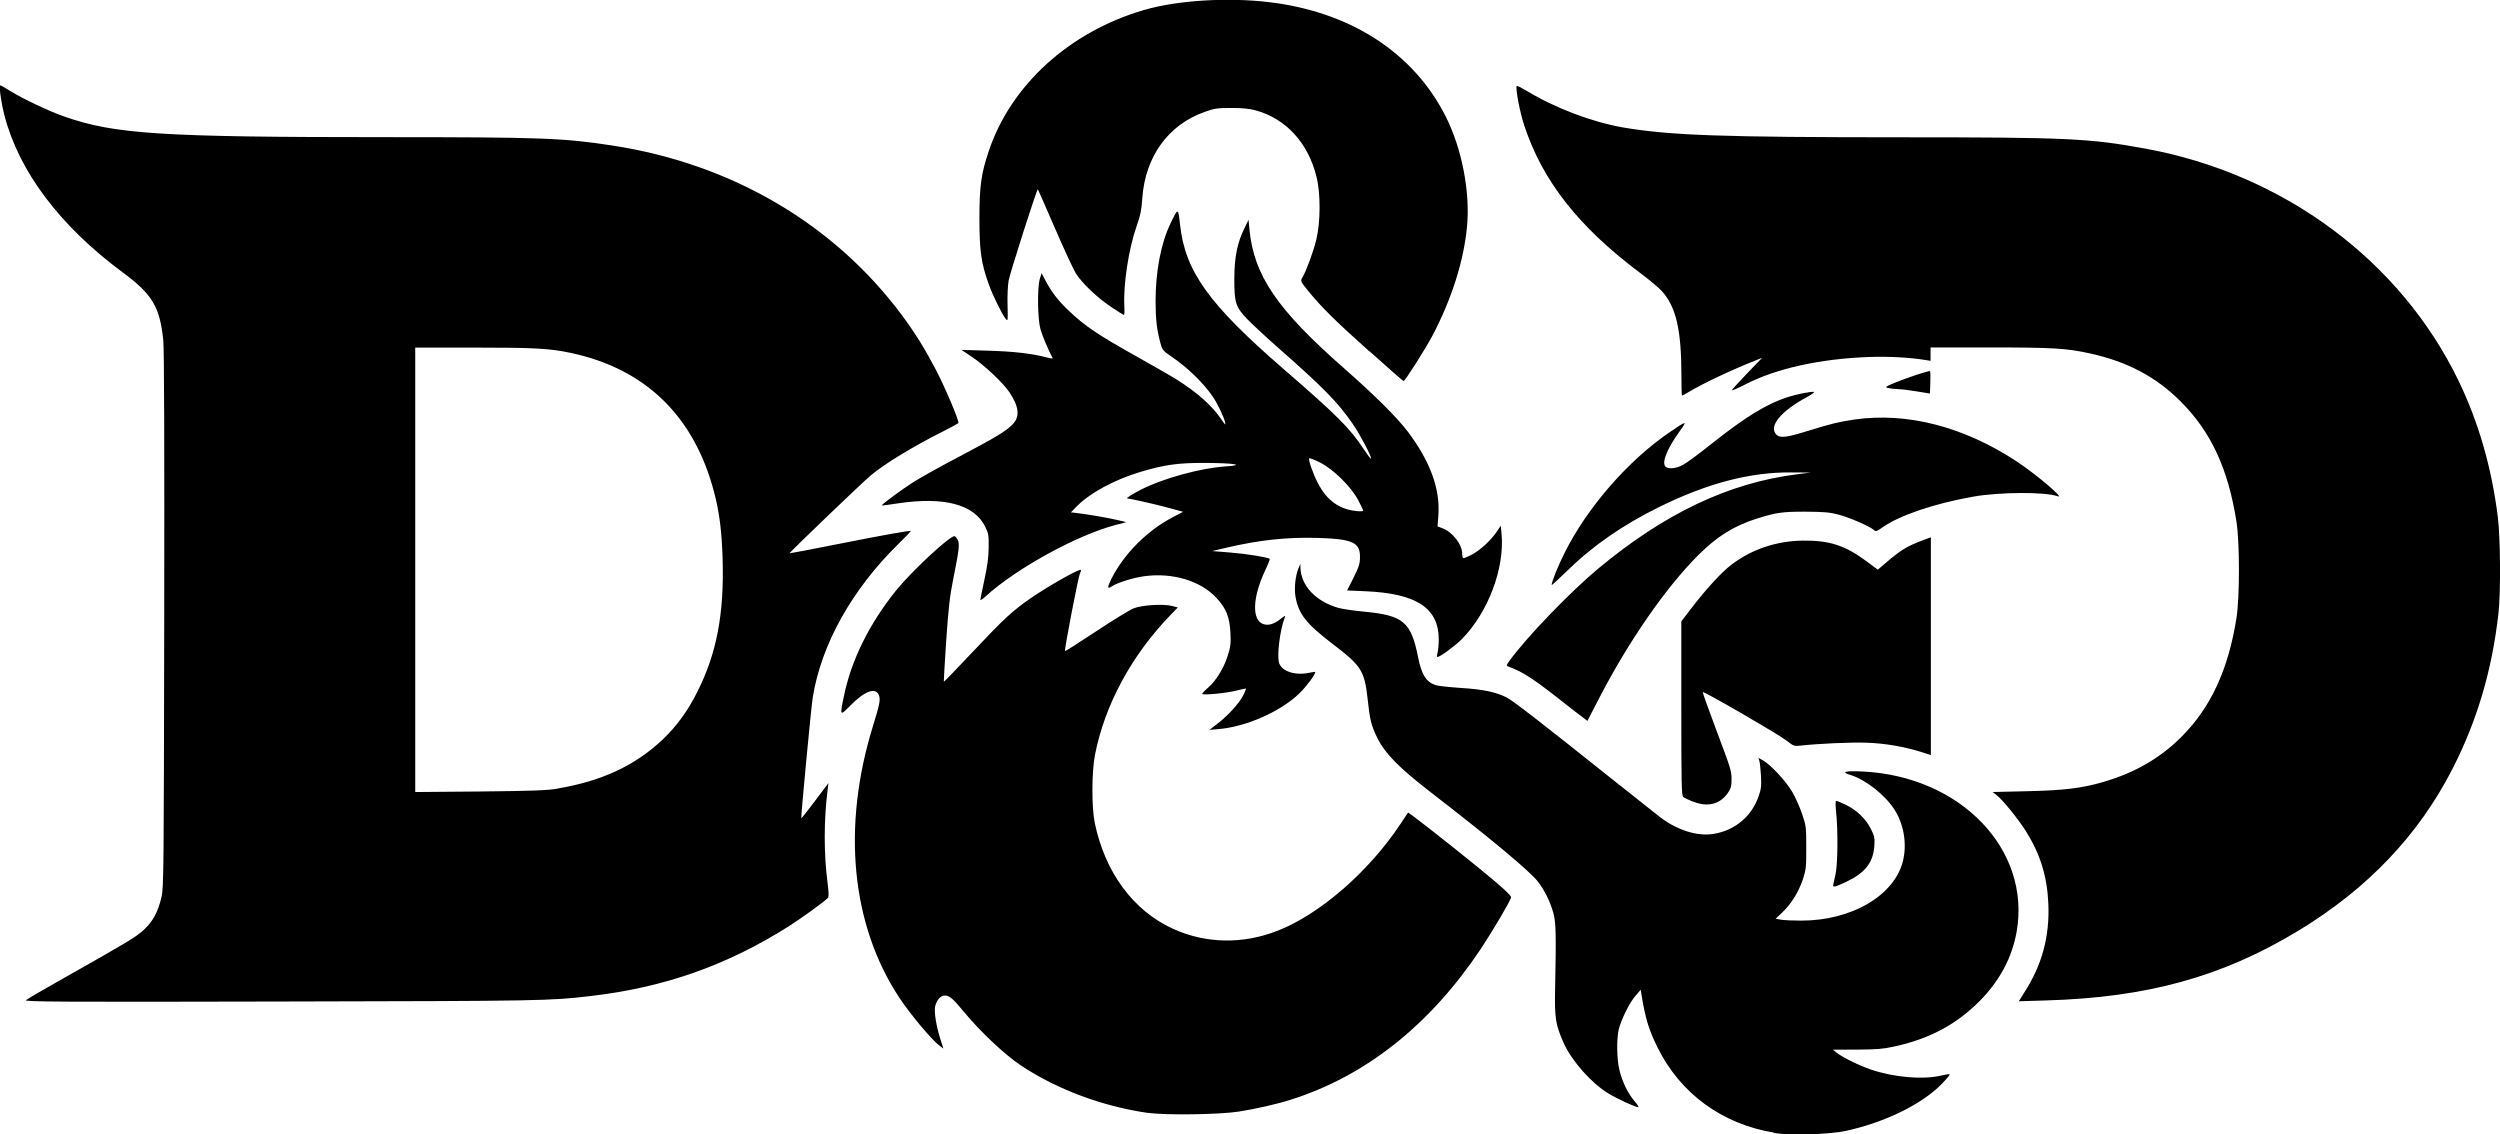 <?xml version="1.0" encoding="UTF-8" standalone="no"?>
<!-- Created with Inkscape (http://www.inkscape.org/) -->

<svg
   width="18.664mm"
   height="8.467mm"
   viewBox="0 0 18.664 8.467"
   version="1.1"
   id="svg1"
   xmlns:inkscape="http://www.inkscape.org/namespaces/inkscape"
   xmlns:sodipodi="http://sodipodi.sourceforge.net/DTD/sodipodi-0.dtd"
   xmlns="http://www.w3.org/2000/svg"
   xmlns:svg="http://www.w3.org/2000/svg">
  <sodipodi:namedview
     id="namedview1"
     pagecolor="#ffffff"
     bordercolor="#666666"
     borderopacity="1.0"
     inkscape:showpageshadow="2"
     inkscape:pageopacity="0.0"
     inkscape:pagecheckerboard="0"
     inkscape:deskcolor="#d1d1d1"
     inkscape:document-units="mm" />
  <defs
     id="defs1" />
  <g
     inkscape:label="Layer 1"
     inkscape:groupmode="layer"
     id="layer1"
     transform="translate(-95.779,-144.198)">
    <path
       style="display:inline;fill:#000000;fill-opacity:1;stroke:none;stroke-width:0.088"
       d="m 109.024,152.654 c -0.389,-0.064 -0.701,-0.292 -0.872,-0.639 -0.064,-0.13 -0.09,-0.217 -0.118,-0.389 l -0.006,-0.039 -0.038,0.044 c -0.045,0.051 -0.107,0.176 -0.126,0.252 -0.017,0.072 -0.015,0.223 0.005,0.304 0.022,0.089 0.064,0.176 0.113,0.232 0.022,0.025 0.034,0.045 0.027,0.045 -0.021,-2.2e-4 -0.155,-0.062 -0.22,-0.101 -0.13,-0.079 -0.277,-0.245 -0.337,-0.38 -0.06,-0.136 -0.068,-0.184 -0.063,-0.411 0.008,-0.391 0.006,-0.485 -0.012,-0.553 -0.024,-0.088 -0.066,-0.175 -0.119,-0.242 -0.06,-0.077 -0.353,-0.321 -0.8,-0.666 -0.235,-0.182 -0.338,-0.287 -0.395,-0.401 -0.047,-0.095 -0.057,-0.135 -0.075,-0.303 -0.022,-0.2 -0.049,-0.241 -0.254,-0.397 -0.205,-0.156 -0.262,-0.229 -0.284,-0.362 -0.01,-0.061 0.001,-0.158 0.024,-0.21 l 0.013,-0.031 7.9e-4,0.03 c 0.004,0.134 0.115,0.251 0.282,0.299 0.029,0.008 0.119,0.022 0.2,0.029 0.286,0.028 0.344,0.077 0.396,0.339 0.026,0.131 0.06,0.185 0.131,0.209 0.018,0.006 0.103,0.015 0.189,0.021 0.164,0.01 0.261,0.03 0.343,0.072 0.045,0.023 0.241,0.174 0.796,0.617 0.157,0.125 0.313,0.248 0.346,0.274 0.13,0.1 0.282,0.147 0.404,0.126 0.16,-0.027 0.284,-0.133 0.335,-0.285 0.018,-0.052 0.02,-0.077 0.016,-0.149 -0.003,-0.048 -0.008,-0.098 -0.012,-0.11 l -0.007,-0.023 0.033,0.018 c 0.058,0.033 0.169,0.152 0.217,0.232 0.025,0.042 0.059,0.118 0.076,0.169 0.03,0.088 0.031,0.098 0.031,0.252 2.2e-4,0.149 -0.002,0.165 -0.026,0.238 -0.032,0.094 -0.086,0.181 -0.153,0.245 l -0.05,0.047 0.04,0.007 c 0.022,0.004 0.089,0.007 0.149,0.007 0.382,7.8e-4 0.705,-0.191 0.764,-0.454 0.028,-0.126 0.003,-0.27 -0.067,-0.377 -0.071,-0.11 -0.218,-0.224 -0.329,-0.257 -0.074,-0.022 -0.036,-0.032 0.097,-0.025 0.729,0.037 1.252,0.582 1.146,1.194 -0.034,0.194 -0.126,0.367 -0.276,0.519 -0.175,0.176 -0.377,0.284 -0.643,0.341 -0.081,0.018 -0.131,0.021 -0.276,0.022 l -0.177,4.4e-4 0.027,0.022 c 0.045,0.036 0.169,0.097 0.261,0.128 0.171,0.057 0.384,0.075 0.517,0.044 0.034,-0.008 0.064,-0.013 0.067,-0.01 0.003,0.003 -0.023,0.034 -0.057,0.069 -0.146,0.153 -0.429,0.291 -0.721,0.354 -0.124,0.026 -0.415,0.035 -0.533,0.015 z m -4.673,-0.147 c -0.338,-0.048 -0.679,-0.175 -0.948,-0.353 -0.12,-0.08 -0.304,-0.252 -0.425,-0.399 -0.086,-0.104 -0.111,-0.125 -0.148,-0.125 -0.029,0 -0.061,0.038 -0.07,0.084 -0.008,0.042 0.009,0.145 0.039,0.24 l 0.023,0.072 -0.026,-0.019 c -0.061,-0.045 -0.219,-0.234 -0.304,-0.362 -0.358,-0.544 -0.429,-1.273 -0.196,-2.026 0.051,-0.166 0.057,-0.197 0.045,-0.23 -0.024,-0.062 -0.105,-0.034 -0.211,0.074 -0.082,0.083 -0.082,0.083 -0.051,-0.066 0.054,-0.268 0.19,-0.543 0.39,-0.791 0.119,-0.147 0.408,-0.415 0.437,-0.405 0.006,0.002 0.017,0.014 0.023,0.027 0.015,0.029 0.011,0.073 -0.032,0.285 -0.027,0.135 -0.037,0.221 -0.054,0.469 -0.011,0.167 -0.019,0.305 -0.018,0.306 0.002,0.001 0.104,-0.104 0.226,-0.234 0.227,-0.241 0.289,-0.298 0.427,-0.393 0.132,-0.09 0.359,-0.219 0.37,-0.208 0.003,0.003 -6.4e-4,0.015 -0.007,0.027 -0.011,0.021 -0.118,0.572 -0.111,0.579 0.002,0.002 0.107,-0.065 0.234,-0.149 0.127,-0.084 0.253,-0.161 0.28,-0.171 0.061,-0.024 0.223,-0.034 0.285,-0.017 l 0.043,0.011 -0.053,0.055 c -0.294,0.304 -0.493,0.673 -0.566,1.049 -0.024,0.127 -0.025,0.389 -0.001,0.504 0.076,0.369 0.287,0.655 0.582,0.79 0.246,0.113 0.525,0.118 0.787,0.014 0.314,-0.124 0.677,-0.44 0.913,-0.795 0.03,-0.045 0.056,-0.084 0.057,-0.086 0.003,-0.004 0.302,0.23 0.522,0.409 0.177,0.144 0.247,0.208 0.247,0.224 0,0.019 -0.137,0.251 -0.228,0.388 -0.378,0.566 -0.859,0.947 -1.417,1.123 -0.103,0.033 -0.262,0.069 -0.39,0.089 -0.143,0.022 -0.543,0.028 -0.674,0.009 z m -8.38,-0.841 c 0.008,-0.008 0.135,-0.082 0.281,-0.164 0.49,-0.277 0.537,-0.305 0.598,-0.36 0.07,-0.063 0.109,-0.136 0.135,-0.248 0.016,-0.068 0.017,-0.206 0.02,-2.065 0.002,-1.293 -2.86e-4,-2.026 -0.007,-2.089 -0.025,-0.25 -0.082,-0.345 -0.301,-0.507 -0.47,-0.347 -0.778,-0.756 -0.886,-1.178 -0.024,-0.093 -0.041,-0.22 -0.03,-0.22 0.004,0 0.038,0.019 0.076,0.043 0.091,0.057 0.289,0.151 0.399,0.189 0.379,0.133 0.72,0.155 2.414,0.155 1.151,2.2e-4 1.315,0.006 1.684,0.063 0.89,0.137 1.655,0.587 2.162,1.271 0.092,0.124 0.168,0.246 0.248,0.399 0.069,0.131 0.178,0.388 0.17,0.401 -0.003,0.004 -0.054,0.032 -0.113,0.062 -0.218,0.109 -0.436,0.241 -0.54,0.328 -0.055,0.045 -0.612,0.579 -0.608,0.583 0.001,10e-4 0.166,-0.03 0.366,-0.07 0.342,-0.068 0.535,-0.102 0.541,-0.097 10e-4,0.001 -0.039,0.043 -0.091,0.094 -0.349,0.341 -0.581,0.756 -0.643,1.153 -0.012,0.077 -0.089,0.893 -0.085,0.898 0.002,0.002 0.048,-0.057 0.103,-0.13 l 0.1,-0.133 -0.006,0.048 c -0.029,0.226 -0.029,0.481 -0.001,0.695 0.009,0.067 0.01,0.105 0.004,0.113 -0.02,0.024 -0.195,0.151 -0.296,0.215 -0.459,0.29 -0.926,0.455 -1.476,0.519 -0.309,0.036 -0.352,0.037 -2.302,0.041 -1.667,0.004 -1.927,0.002 -1.915,-0.01 z m 3.969,-1.581 c 0.33,-0.055 0.577,-0.17 0.783,-0.363 0.106,-0.1 0.192,-0.217 0.265,-0.365 0.142,-0.285 0.197,-0.575 0.186,-0.979 -0.006,-0.21 -0.024,-0.358 -0.065,-0.51 -0.149,-0.564 -0.511,-0.916 -1.067,-1.035 -0.161,-0.034 -0.268,-0.04 -0.722,-0.04 h -0.441 v 1.659 1.659 l 0.482,-0.004 c 0.388,-0.004 0.501,-0.008 0.579,-0.021 z m 10.95,1.525 c 0.133,-0.205 0.192,-0.419 0.181,-0.666 -0.008,-0.202 -0.061,-0.371 -0.168,-0.542 -0.057,-0.09 -0.172,-0.232 -0.219,-0.269 l -0.029,-0.022 0.255,-0.006 c 0.275,-0.006 0.41,-0.022 0.571,-0.069 0.234,-0.068 0.422,-0.176 0.582,-0.335 0.22,-0.219 0.353,-0.506 0.413,-0.892 0.024,-0.156 0.024,-0.559 -2.2e-4,-0.715 -0.062,-0.397 -0.191,-0.674 -0.418,-0.9 -0.183,-0.183 -0.397,-0.296 -0.674,-0.357 -0.178,-0.039 -0.273,-0.045 -0.746,-0.045 h -0.446 v 0.05 0.05 l -0.036,-0.006 c -0.114,-0.019 -0.276,-0.028 -0.419,-0.023 -0.367,0.013 -0.695,0.085 -0.926,0.204 -0.056,0.029 -0.102,0.049 -0.102,0.044 0,-0.004 0.051,-0.06 0.113,-0.125 l 0.113,-0.117 -0.052,0.021 c -0.175,0.069 -0.381,0.166 -0.492,0.232 -0.028,0.017 -0.053,0.03 -0.055,0.03 -0.002,0 -0.004,-0.067 -0.004,-0.148 0,-0.345 -0.04,-0.517 -0.148,-0.635 -0.022,-0.024 -0.093,-0.083 -0.157,-0.131 -0.46,-0.344 -0.729,-0.685 -0.867,-1.099 -0.035,-0.105 -0.069,-0.286 -0.057,-0.299 0.003,-0.003 0.035,0.013 0.072,0.035 0.213,0.13 0.492,0.235 0.724,0.275 0.349,0.059 0.735,0.073 2.096,0.073 1.212,2.3e-4 1.384,0.008 1.798,0.084 1.033,0.188 1.906,0.835 2.341,1.734 0.149,0.309 0.247,0.647 0.293,1.017 0.02,0.157 0.022,0.565 0.005,0.718 -0.049,0.43 -0.16,0.804 -0.345,1.165 -0.254,0.495 -0.634,0.893 -1.15,1.206 -0.567,0.343 -1.126,0.498 -1.884,0.52 l -0.202,0.006 z m -1.425,-0.803 c 0,-0.005 0.007,-0.039 0.016,-0.075 0.018,-0.072 0.021,-0.335 0.005,-0.48 -0.005,-0.051 -0.005,-0.075 0.002,-0.075 0.006,0 0.036,0.013 0.068,0.028 0.083,0.039 0.153,0.106 0.19,0.181 0.028,0.056 0.03,0.069 0.026,0.129 -0.009,0.123 -0.069,0.2 -0.211,0.267 -0.074,0.035 -0.097,0.042 -0.097,0.026 z m -1.05,-0.625 c -0.031,-0.013 -0.062,-0.028 -0.07,-0.035 -0.012,-0.01 -0.014,-0.101 -0.014,-0.661 v -0.649 l 0.072,-0.094 c 0.115,-0.15 0.229,-0.274 0.302,-0.329 0.152,-0.116 0.335,-0.177 0.533,-0.18 0.199,-0.002 0.314,0.035 0.474,0.153 l 0.086,0.064 0.048,-0.041 c 0.123,-0.106 0.167,-0.133 0.287,-0.178 l 0.061,-0.023 v 0.813 0.813 l -0.072,-0.023 c -0.124,-0.039 -0.266,-0.064 -0.403,-0.069 -0.114,-0.005 -0.373,0.007 -0.504,0.022 -0.04,0.005 -0.048,0.002 -0.1,-0.039 -0.06,-0.047 -0.616,-0.369 -0.624,-0.361 -0.002,0.002 0.045,0.135 0.105,0.294 0.1,0.264 0.11,0.295 0.11,0.354 0,0.056 -0.004,0.07 -0.029,0.107 -0.058,0.083 -0.153,0.106 -0.259,0.062 z m -3.55,-0.579 c 0.077,-0.057 0.164,-0.153 0.195,-0.213 0.013,-0.027 0.023,-0.05 0.021,-0.051 -0.002,-0.002 -0.034,0.005 -0.072,0.015 -0.075,0.019 -0.255,0.036 -0.255,0.024 0,-0.004 0.019,-0.025 0.043,-0.045 0.062,-0.054 0.118,-0.146 0.147,-0.238 0.022,-0.069 0.025,-0.092 0.021,-0.17 -0.006,-0.122 -0.031,-0.184 -0.106,-0.265 -0.119,-0.127 -0.327,-0.189 -0.539,-0.16 -0.081,0.011 -0.2,0.048 -0.241,0.076 -0.034,0.022 -0.035,0.009 -0.004,-0.054 0.093,-0.187 0.267,-0.362 0.458,-0.462 l 0.079,-0.041 -0.11,-0.03 c -0.09,-0.025 -0.282,-0.068 -0.307,-0.07 -0.013,-6.6e-4 0.036,-0.032 0.107,-0.068 0.164,-0.083 0.442,-0.159 0.628,-0.171 0.151,-0.01 0.065,-0.025 -0.15,-0.026 -0.209,-7.9e-4 -0.305,0.013 -0.49,0.068 -0.193,0.058 -0.377,0.158 -0.474,0.258 l -0.042,0.043 0.052,0.006 c 0.085,0.011 0.221,0.034 0.294,0.051 l 0.068,0.016 -0.087,0.023 c -0.288,0.077 -0.738,0.325 -0.962,0.53 -0.023,0.021 -0.041,0.033 -0.041,0.027 0,-0.006 0.014,-0.073 0.03,-0.149 0.022,-0.102 0.031,-0.165 0.032,-0.24 9.6e-4,-0.093 -10e-4,-0.107 -0.026,-0.157 -0.081,-0.166 -0.306,-0.226 -0.652,-0.174 -0.064,0.01 -0.117,0.017 -0.119,0.015 -0.006,-0.005 0.153,-0.122 0.24,-0.177 0.053,-0.033 0.208,-0.12 0.345,-0.191 0.263,-0.139 0.338,-0.184 0.389,-0.235 0.058,-0.058 0.051,-0.131 -0.021,-0.24 -0.046,-0.07 -0.188,-0.204 -0.283,-0.267 l -0.076,-0.051 0.194,0.006 c 0.189,0.005 0.33,0.021 0.437,0.049 0.029,0.008 0.052,0.011 0.05,0.007 -0.034,-0.064 -0.077,-0.166 -0.091,-0.215 -0.022,-0.078 -0.025,-0.31 -0.005,-0.377 l 0.013,-0.043 0.031,0.059 c 0.045,0.084 0.091,0.144 0.167,0.217 0.127,0.121 0.216,0.181 0.532,0.358 0.117,0.066 0.242,0.137 0.276,0.159 0.154,0.096 0.267,0.197 0.335,0.297 0.03,0.045 0.035,0.049 0.029,0.024 -0.009,-0.042 -0.058,-0.143 -0.094,-0.195 -0.07,-0.101 -0.186,-0.214 -0.305,-0.295 -0.065,-0.044 -0.07,-0.05 -0.084,-0.103 -0.026,-0.095 -0.036,-0.177 -0.036,-0.311 -1.2e-4,-0.222 0.04,-0.432 0.111,-0.58 0.057,-0.119 0.058,-0.119 0.071,0.002 0.037,0.353 0.212,0.598 0.778,1.088 0.393,0.34 0.491,0.438 0.594,0.594 0.027,0.041 0.051,0.073 0.054,0.071 0.009,-0.009 -0.078,-0.174 -0.133,-0.255 -0.113,-0.165 -0.22,-0.274 -0.568,-0.58 -0.085,-0.075 -0.186,-0.169 -0.224,-0.208 -0.086,-0.09 -0.096,-0.122 -0.095,-0.309 6.7e-4,-0.152 0.023,-0.263 0.075,-0.367 l 0.031,-0.064 0.007,0.073 c 0.033,0.343 0.207,0.598 0.71,1.039 0.224,0.197 0.391,0.363 0.471,0.468 0.169,0.224 0.245,0.432 0.229,0.631 l -0.006,0.078 0.035,0.013 c 0.076,0.028 0.149,0.121 0.149,0.19 0,0.019 0.004,0.034 0.01,0.034 0.005,0 0.032,-0.011 0.06,-0.025 0.059,-0.03 0.144,-0.107 0.187,-0.171 l 0.031,-0.046 0.006,0.061 c 0.024,0.256 -0.1,0.586 -0.296,0.785 -0.051,0.051 -0.163,0.134 -0.183,0.134 -0.004,0 -0.004,-0.014 0.001,-0.031 0.005,-0.017 0.009,-0.063 0.009,-0.101 0,-0.234 -0.167,-0.343 -0.548,-0.359 l -0.136,-0.006 0.048,-0.095 c 0.04,-0.081 0.048,-0.104 0.048,-0.153 0.002,-0.11 -0.055,-0.136 -0.31,-0.144 -0.234,-0.007 -0.438,0.015 -0.683,0.072 l -0.111,0.026 0.137,0.011 c 0.124,0.01 0.281,0.036 0.293,0.047 0.003,0.002 -0.013,0.043 -0.035,0.089 -0.094,0.202 -0.099,0.368 -0.013,0.398 0.038,0.013 0.081,6.6e-4 0.13,-0.039 0.03,-0.024 0.037,-0.027 0.031,-0.012 -0.037,0.096 -0.061,0.291 -0.042,0.344 0.023,0.063 0.125,0.094 0.233,0.069 0.02,-0.005 0.036,-0.006 0.036,-0.004 0,0.02 -0.064,0.106 -0.117,0.158 -0.139,0.136 -0.398,0.251 -0.605,0.268 l -0.068,0.006 z m 1.091,-1.594 c 0,-0.003 -0.016,-0.037 -0.036,-0.075 -0.052,-0.1 -0.186,-0.233 -0.286,-0.283 -0.041,-0.021 -0.078,-0.035 -0.081,-0.031 -0.004,0.004 0.003,0.034 0.015,0.068 0.064,0.178 0.137,0.266 0.255,0.308 0.048,0.017 0.133,0.026 0.133,0.013 z m 1.551,1.477 c -0.274,-0.218 -0.354,-0.271 -0.468,-0.312 -0.016,-0.006 -0.015,-0.01 0.012,-0.047 0.131,-0.178 0.449,-0.508 0.655,-0.68 0.497,-0.415 0.979,-0.644 1.488,-0.708 l 0.102,-0.013 -0.144,-0.001 c -0.305,-0.003 -0.623,0.08 -0.98,0.255 -0.277,0.136 -0.505,0.294 -0.7,0.486 -0.06,0.059 -0.109,0.104 -0.109,0.099 0,-0.024 0.048,-0.143 0.098,-0.242 0.169,-0.338 0.474,-0.688 0.784,-0.899 0.13,-0.088 0.133,-0.089 0.072,-0.004 -0.097,0.135 -0.137,0.241 -0.1,0.265 0.027,0.017 0.082,0.009 0.131,-0.019 0.027,-0.015 0.119,-0.083 0.204,-0.151 0.258,-0.205 0.416,-0.302 0.575,-0.353 0.069,-0.022 0.178,-0.043 0.195,-0.038 0.006,0.002 -0.019,0.02 -0.056,0.04 -0.196,0.107 -0.285,0.218 -0.225,0.279 0.027,0.027 0.075,0.022 0.238,-0.029 0.168,-0.052 0.228,-0.067 0.345,-0.084 0.392,-0.056 0.814,0.053 1.205,0.309 0.148,0.097 0.37,0.285 0.312,0.264 -0.093,-0.034 -0.435,-0.032 -0.632,0.003 -0.29,0.051 -0.552,0.141 -0.676,0.229 -0.043,0.031 -0.05,0.033 -0.064,0.02 -0.031,-0.028 -0.181,-0.093 -0.263,-0.115 -0.069,-0.018 -0.109,-0.021 -0.247,-0.022 -0.172,-4.2e-4 -0.218,0.006 -0.359,0.05 -0.173,0.054 -0.301,0.133 -0.442,0.274 -0.241,0.24 -0.521,0.644 -0.739,1.066 l -0.089,0.172 z m 2.588,-2.365 c -0.051,-0.009 -0.116,-0.017 -0.145,-0.018 -0.029,-10e-4 -0.064,-0.005 -0.078,-0.009 -0.021,-0.006 -0.016,-0.01 0.049,-0.037 0.097,-0.04 0.261,-0.094 0.267,-0.088 0.003,0.003 0.004,0.041 0.002,0.086 l -0.003,0.081 z m -4.091,-0.298 c -0.257,-0.23 -0.363,-0.335 -0.46,-0.455 -0.057,-0.07 -0.057,-0.071 -0.042,-0.098 0.03,-0.051 0.082,-0.192 0.104,-0.283 0.032,-0.132 0.033,-0.345 0.001,-0.471 -0.063,-0.254 -0.23,-0.434 -0.457,-0.495 -0.044,-0.012 -0.099,-0.017 -0.179,-0.017 -0.105,2e-4 -0.125,0.003 -0.2,0.03 -0.271,0.096 -0.442,0.334 -0.464,0.643 -0.006,0.09 -0.014,0.13 -0.042,0.208 -0.059,0.166 -0.101,0.437 -0.092,0.598 0.002,0.036 6.1e-4,0.066 -0.003,0.066 -0.004,0 -0.046,-0.026 -0.095,-0.059 -0.105,-0.07 -0.218,-0.178 -0.264,-0.251 -0.018,-0.029 -0.089,-0.182 -0.157,-0.339 -0.068,-0.157 -0.125,-0.288 -0.127,-0.289 -0.006,-0.006 -0.207,0.622 -0.218,0.682 -0.006,0.032 -0.01,0.114 -0.008,0.182 0.003,0.122 0.003,0.124 -0.015,0.102 -0.026,-0.033 -0.097,-0.176 -0.125,-0.256 -0.057,-0.158 -0.07,-0.251 -0.07,-0.494 3.3e-4,-0.241 0.013,-0.331 0.069,-0.499 0.165,-0.495 0.604,-0.894 1.162,-1.056 0.249,-0.072 0.62,-0.095 0.931,-0.058 0.608,0.072 1.08,0.378 1.32,0.855 0.12,0.239 0.183,0.564 0.158,0.822 -0.024,0.255 -0.114,0.539 -0.258,0.813 -0.053,0.1 -0.205,0.34 -0.216,0.339 -0.003,-2.1e-4 -0.117,-0.1 -0.253,-0.222 z"
       id="path1"
       inkscape:label="logo"
       inkscape:export-filename="../static/assets/engine/dnd/logo.svg"
       inkscape:export-xdpi="48"
       inkscape:export-ydpi="48" />
  </g>
</svg>
